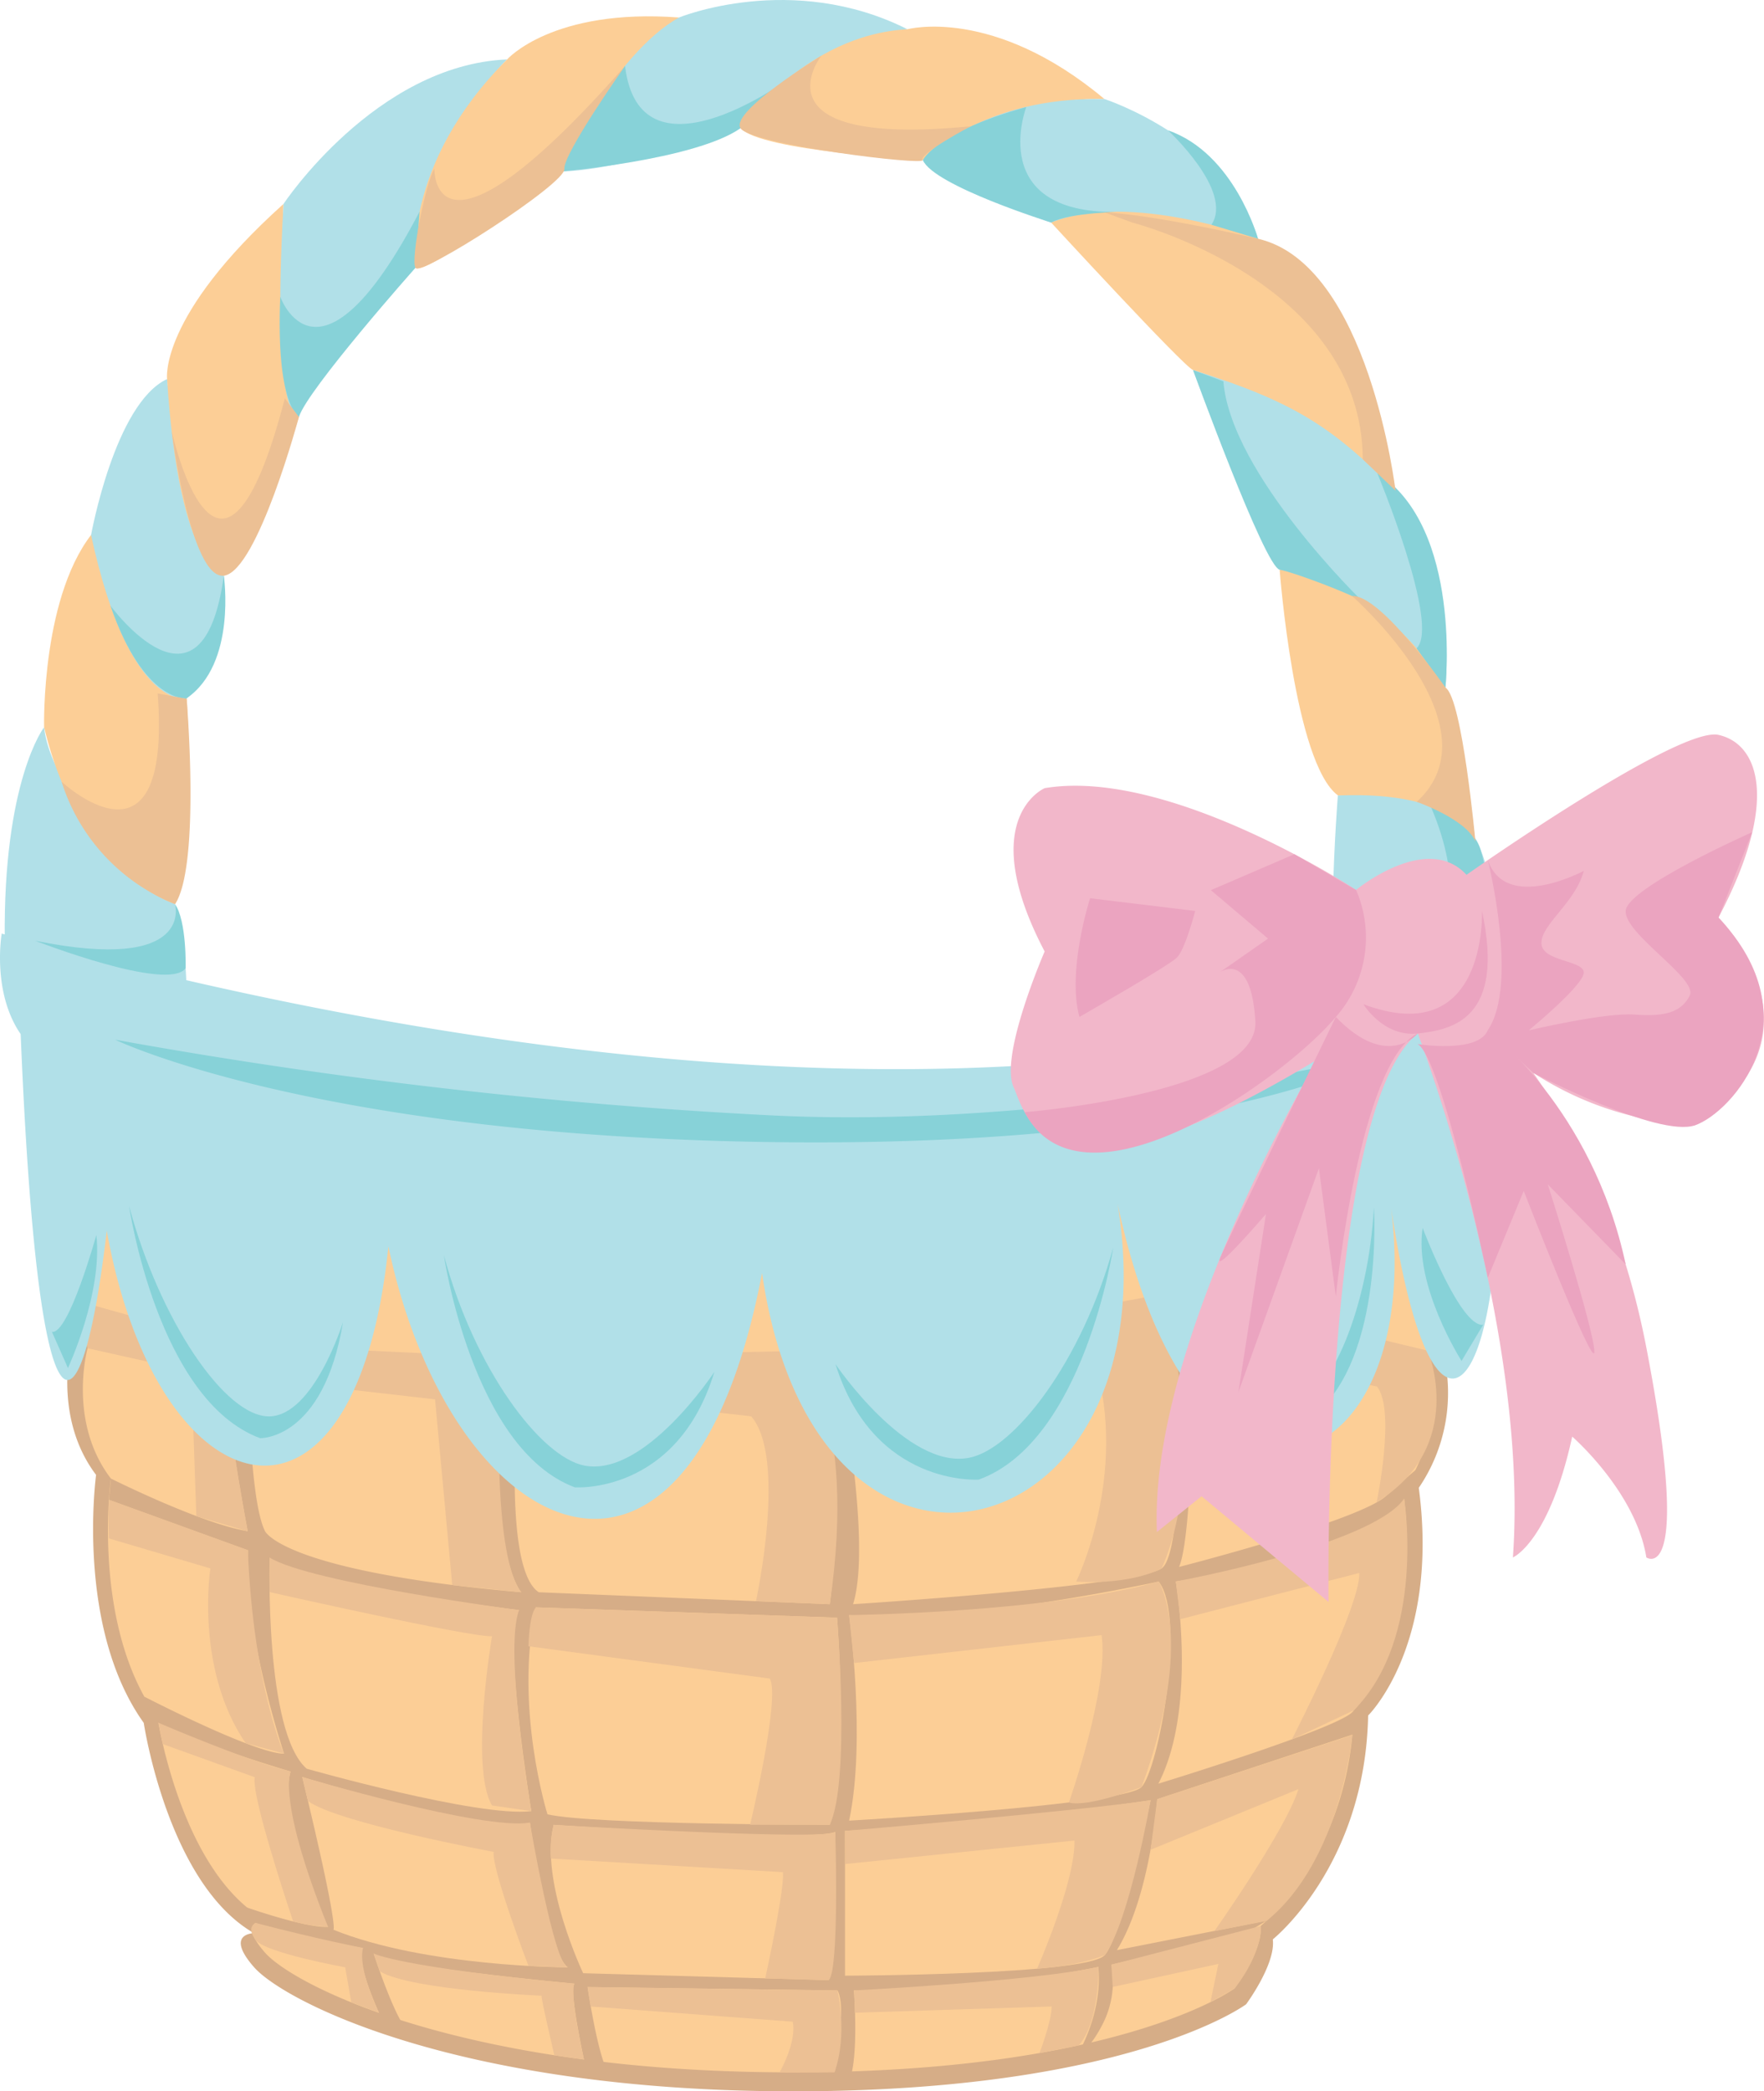 <svg xmlns="http://www.w3.org/2000/svg" viewBox="0 0 330.46 391.72"><defs><style>.cls-1{fill:#d6ad87;}.cls-2{fill:#fcce96;}.cls-3{fill:#ecc094;}.cls-4{fill:#b1e0e8;}.cls-5{fill:#87d2d8;}.cls-6{fill:#f2b7ca;}.cls-7{fill:#eba4c0;}</style></defs><title>Basket</title><g id="Layer_2" data-name="Layer 2"><g id="Basket"><g id="Basket-2" data-name="Basket"><path class="cls-1" d="M13.51,250.93S9.6,265.15,18,276.26c0,0-3.91,28.49,8.93,46.45,0,0,4.47,30.12,20.66,39.39,0,0-5.59,0,0,6.37s38,23.25,101,23.25,84.85-16.3,84.85-16.3,5.58-7.53,5-12.16c0,0,17.3-13.77,17.86-41.93,0,0,13.4-13.11,9.49-42.65a31.57,31.57,0,0,0,4.46-25.74l4.31-65.79s-107.23,74.23-268-7Z"/><path class="cls-2" d="M16.41,252.54s-3.82,13.7,4.36,24.4c0,0-3.81,27.44,8.73,44.74,0,0,4.36,29,20.17,37.95,0,0-5.45,0,0,6.14s37.08,22.4,98.69,22.4,82.88-15.7,82.88-15.7,5.45-7.26,4.91-11.72c0,0,16.9-13.26,17.45-40.39,0,0,13.08-12.63,9.27-41.09a30.07,30.07,0,0,0,4.36-24.79l12-65.22s-118.32,66.22-275.35-12Z"/><path class="cls-1" d="M20.77,276.94l-.36,4,26.06,9.45c-.94,15.1,6.75,38.09,6.75,38.09-5.53,0-26.2-10.69-26.2-10.69l1.25,3.68c1.23,2.93,26.17,10.36,26.17,10.36-2.66,9,7,29.09,7,29.09-4.9.21-17.78-4.54-17.78-4.54s-.61,1.19,3.06,3.28,21.27,5.24,21.27,5.24c-1.64,2.72,3.88,14,3.88,14l4.71,1.67C74.05,378.47,70,365.91,70,365.91c1.64,2.3,37.62,5.65,37.62,5.65-1.22,1.47,2.58,17.85,2.58,17.85l4.38-.48c-2.25-1.25-4.5-16.74-4.5-16.74l46.82.63c2.05,3.76-1.22,18.83-1.22,18.83l3.41-1.88c1.84-4.4.88-16.95.88-16.95,20,1,45.8-4.4,45.8-4.4.82,9-4.09,16.75-4.09,16.75s2.46-1.05,5.11-6.49A17.48,17.48,0,0,0,208.2,368l25.15-5.86,3.94-2.39-28.06,5.53C215.57,355,216.79,337,216.79,337l38-12.56-1.22-4.11C253,323.08,217,334.1,217,334.1c7.36-14.23,3.27-37.88,3.27-37.88s36.19-5.23,42.78-15.49,2-5.11-3.52-.41-38.65,13.18-38.65,13.18c3.07-7.11,2.73-51.06,2.73-51.06h-6c3.82,1.11,4.91,48,0,51.34s-57.8,6.7-57.8,6.7c3.82-12.28-3.26-46.88-3.26-46.88l-7.1-.56c10.91,10.6,6,47.44,6,47.44l-54.52-2.24c-7.64-5-3.28-44.08-3.28-44.08H93.84c-2.73,37.39,3.81,44.08,3.81,44.08-44.71-3.9-48-11.44-48-11.44-3.27-6.41-3.27-34.88-3.27-34.88L42,251.37C41,258.62,46.4,286.8,46.4,286.8c-8.72-1.39-25.63-9.86-25.63-9.86"/><path class="cls-2" d="M50.52,291.75s-1,32.66,6.94,39.55c0,0,32.26,9.16,42.07,7.94,0,0-5.52-33.71-2.29-37.65C97.24,301.59,54.93,296.45,50.52,291.75Z"/><path class="cls-2" d="M56.62,332.85s34.7,10.67,42.65,8.54c0,0,3.43,24.67,7.11,27.11,0,0-26.69-.05-43.93-7.05C62.45,361.45,63.65,361.91,56.62,332.85Z"/><path class="cls-2" d="M100.38,301.07,156.81,303s2.19,26.23-1.36,38.79c0,0-44.44,0-52.89-1.95C102.56,339.86,96.29,319.77,100.38,301.07Z"/><path class="cls-2" d="M159.07,302.52s3.22,23.43,0,38.5c0,0,51.55-2.93,54.77-6.28s8.45-31.81,3.22-38.5C217.06,296.24,179.39,304.53,159.07,302.52Z"/><path class="cls-2" d="M103.72,341.81s48.25,3.28,52.75,1.33c0,0,.41,23.2-1.22,27.76l-46-1.3S101.06,352.44,103.72,341.81Z"/><path class="cls-2" d="M158.3,342.94v27.12s45.41-.1,48.68-3.87,8.57-29,8.57-29S190.6,341.16,158.3,342.94Z"/><path class="cls-3" d="M20.41,280.91s-.14,4.18,0,7.25l19,5.62s-2.93,18.77,6.61,32.73l7.16,1.94s-5.73-12.9-6.75-38.09Z"/><path class="cls-3" d="M50.5,298.21s37.57,8.49,41.67,8.27c0,0-4.19,24.6,0,31.7l7.36,1.06s-5.18-30.09-2.29-37.65c0,0-39.08-5.11-46.72-9.84Z"/><path class="cls-3" d="M29.67,322.68s16.8,7.24,24.77,9.12c0,0-2.55,5.34,7,29.09a29.8,29.8,0,0,1-6.52-1s-8-23.68-7.18-27L30.5,326.68Z"/><path class="cls-3" d="M47.87,360.18s-1.8.76,0,3.18,16.8,5.14,16.8,5.14l1.14,6.56L71,377s-4-8-3-12.14C67.94,364.87,59.69,363.25,47.87,360.18Z"/><path class="cls-3" d="M56.62,332.85s33.91,10.07,42.65,8.54c0,0,4.52,26.61,7.11,27.11L99,368.23s-6.83-17.81-6.53-21.36c0,0-29.26-5.44-34.77-9.52Z"/><path class="cls-3" d="M70,365.91s4.86,2.57,37.62,5.65c0,0-1.22.42,1.77,14.2l-5.54-.79s-2.41-10.16-2.41-11.16c0,0-24.34-1-30.29-4.56Z"/><path class="cls-3" d="M16.41,252.54l19.43,4.34L36.78,284l9.62,2.83S40.88,257.16,42,251.37L15,243.8Z"/><path class="cls-3" d="M46.4,251.92l47.44,2.24s-2.25,36.27,3.81,44.08l-12.93-1.35L81.5,262.11l-35-4Z"/><path class="cls-3" d="M97.65,254.16l51.8-1.12s11.32,11.09,6,47.44l-13.83-.57s5.86-26.81-.89-34.61c0,0-40.3-5.18-44,0Z"/><path class="cls-3" d="M100.38,301.07,156.81,303s2.53,30.59-1.36,38.79H140.52s5.73-23.82,3.69-27.38L99,308.36S99.09,302.57,100.38,301.07Z"/><path class="cls-3" d="M103.72,341.81s51.12,3,52.75,1.33c0,0,.81,25.89-1.22,27.76l-11.9-.34s3.72-16.92,3.31-19.89l-43.47-2.55A20.54,20.54,0,0,1,103.72,341.81Z"/><path class="cls-3" d="M110.06,372.19l46.82.63s2,8.1-.55,15.35H146.05s3.27-5.73,2.45-9.49l-37.85-2.85Z"/><path class="cls-3" d="M156.55,253.6l61.06-11.16s9.41,30.06,0,51.34c0,0-5.32,3.1-16,2.46,0,0,9.82-19.9,3.48-41.25l-46.84,8.35Z"/><path class="cls-3" d="M159.07,302.52s36.79-.41,58-6.28c0,0,6.91,10.9-3.22,38.5,0,0-10.14,3.89-13.61,2.88,0,0,7.56-21.41,6.13-31.35L160,311.5Z"/><path class="cls-3" d="M158.3,342.94s43.74-3.71,57.25-5.75c0,0-3.87,22.37-8.57,29,0,0-4.36,2-12.7,2.56,0,0,7.18-16.23,7-24l-42.95,4.4Z"/><path class="cls-3" d="M160,372.82s33.62-1.71,45.8-4.4c0,0,.24,10.22-3.71,14.7l-7.36,1.45s2.28-5.93,2.28-8.74L160.16,377Z"/><path class="cls-3" d="M223.61,242.44,267.49,253s7.45,17.89-9.59,28.36c0,0,3.6-17.2.06-21.66L223.45,253Z"/><path class="cls-3" d="M220.27,296.22s36.52-6.7,42.78-15.49c0,0,4.18,26-9.45,39.63L242,325.82s12.92-25.05,12.64-31.19l-33.51,8.65Z"/><path class="cls-3" d="M216.79,337,253.34,325s-2.09,23.46-16.05,34.79l-9.8,1.93s13.46-19.07,15.75-26.6l-27.69,11.35Z"/><path class="cls-3" d="M208.2,368l28-7.25s.49,4.71-4.91,11.72L226.76,375l1.48-7.14-19.79,4.31Z"/><path class="cls-4" d="M.89,176s18.82,40.82,31.91,40.26c0,0,4.91-31.81,0-46.87,0,0-22.9-18.32-24.54-33.16C8.26,136.19.57,146.2.89,176Z"/><path class="cls-2" d="M8.26,136.19S7.66,110.75,18.05,99c0,0,4.39,28.32,16.93,31.81,0,0,1.63,24-2.18,38.51C32.8,169.35,14.8,163.87,8.26,136.19Z"/><path class="cls-4" d="M17.06,100.23S21.48,75.59,31.3,71c0,0,3.68,33.91,10.63,36.84,0,0,1.64,15.48-7,23C35,130.84,24.25,133.3,17.06,100.23Z"/><path class="cls-2" d="M31.3,71S29.66,59.27,53.11,38.2c0,0-1.64,38.64,2.86,39.9,0,0-7.9,27.35-14,29.72C41.93,107.82,33.62,107,31.3,71Z"/><path class="cls-4" d="M53.11,38.2S70.35,12.18,95,11.13c0,0-18.2,17.79-17.17,39,0,0-22.33,24.8-21.85,27.94C56,78.1,50.76,79.77,53.11,38.2Z"/><path class="cls-2" d="M95,11.13s8.49-9.63,32.21-7.85c0,0-15.34,14.44-21.47,28.36,0,0-25.87,20.41-27.91,18.52C77.82,50.16,75.16,30.91,95,11.13Z"/><path class="cls-4" d="M127.2,3.28S148.36-5.4,170,5.48c0,0-14.31.94-31.28,18.52,0,0-20.65,7.85-34.15,8.16C104.6,32.16,115,10.08,127.2,3.28Z"/><path class="cls-2" d="M170,5.48s16.05-4.39,36.91,13.08c0,0-20.24-1-34.05,11.41,0,0-30.56-1.68-34.14-6C138.75,24,150.71,6.53,170,5.48Z"/><path class="cls-4" d="M206.94,18.56s22.9,7.43,28.73,26.16c0,0-18.2-6.17-38.75-3,0,0-22.18-7.85-24-11.72C172.89,30,183.73,18,206.94,18.56Z"/><path class="cls-2" d="M196.92,41.69s24.84,27,26.58,27.62c0,0,24.13,7.74,37.93,22.6,0,0-6.75-36.31-25.76-47.19C235.67,44.72,211.64,35.72,196.92,41.69Z"/><path class="cls-4" d="M223.5,69.31s13.36,36,16.22,37.39c0,0,22.09,10,31.08,22.15,0,0,2.39-25.08-9.37-36.94S242.59,75.31,223.5,69.31Z"/><path class="cls-2" d="M239.72,106.7s2.73,36.21,10.91,42.28c0,0,22.15,2.58,25.73,8.65,0,0-2.83-26.58-5.56-28.78C270.8,128.85,260.54,109.88,239.72,106.7Z"/><path class="cls-4" d="M250.63,149s-2.8,34.6.88,49.25c0,0,26.6-13.87,29.67-18.06,0,0-1.72-19.82-4.82-22.54C276.36,157.63,273.67,148.07,250.63,149Z"/><path class="cls-4" d="M.32,174.87s-1.9,10.88,3.55,18.83C7.28,276.57,15.45,269.46,20,230.53c9.41,52.74,46.62,63.21,52.76,2.93,11.45,54.83,56,78.06,70,5,10.17,70.31,77.24,51.9,66.6-13,15.13,70.74,59.71,51.9,50.71-2.93,9,65.71,26.17,32.23,18.81-32.23a9.27,9.27,0,0,0,1.79-11.61S200.3,229.68.32,174.87Z"/><path class="cls-5" d="M6.6,176.21s24.94,9.71,28.18,5.13c0,0,.22-8.82-2-12C32.8,169.35,36.58,182.28,6.6,176.21Z"/><path class="cls-5" d="M24.18,225.89s5.32,36.34,24.54,43.49c0,0,11.86.42,15.54-21.74,0,0-5.45,17.5-13.78,17.66S29.91,247.24,24.18,225.89Z"/><path class="cls-5" d="M257.38,226.16s2.05,30.55-12.92,40.14c0,0-10,2.67-17.07-14.6,0,0,7.77,13.14,14.84,11.63S256.38,244.62,257.38,226.16Z"/><path class="cls-5" d="M83.15,235.1s5.32,36.33,24.54,43.49c0,0,19.12,1.4,26.14-21.63,0,0-13,19.8-24.38,17.55C101.27,272.89,88.88,256.45,83.15,235.1Z"/><path class="cls-5" d="M208.55,233.65s-5.46,36.34-25.19,43.49c0,0-19.63,1.41-26.84-21.62,0,0,13.36,19.79,25,17.54C190,271.45,202.67,255,208.55,233.65Z"/><path class="cls-5" d="M18.05,231.33S12.87,250,9.73,249.47l3,6.78S19.27,242.21,18.05,231.33Z"/><path class="cls-5" d="M266.51,230s7.06,18.69,11.34,18.14l-4.05,6.77S264.83,240.86,266.51,230Z"/><path class="cls-5" d="M20.69,113.44s17.23,23.61,21.24-5.62c0,0,2.46,16.52-7,23C35,130.84,26.92,131.61,20.69,113.44Z"/><path class="cls-5" d="M52.5,55.57s7.16,20.28,26.1-15.93l-.78,10.52S57.57,73,56,78.1C56,78.1,51.65,75.94,52.5,55.57Z"/><path class="cls-5" d="M104.6,32.16S130.2,30,138.75,24l8.15-8.66s-27.12,19.59-29.81-3C117.09,12.36,107.42,25.17,104.6,32.16Z"/><path class="cls-5" d="M172.89,30s2.42-5.27,19.37-9.95c0,0-7.92,20.64,18.28,19.62,0,0-10,.07-13.62,2C196.92,41.69,174.94,34.8,172.89,30Z"/><path class="cls-5" d="M218.8,24.41s12.36,11.37,8.14,17.69l8.73,2.62S231.28,28.72,218.8,24.41Z"/><path class="cls-5" d="M223.5,69.31s13.4,36.85,16.22,37.39,13.59,4.62,15.58,6c0,0-24.69-23.83-26.12-41.27Z"/><path class="cls-5" d="M258,88.59s11.93,28.6,7.36,32.85l5.4,7.41S274.05,98.85,258,88.59Z"/><path class="cls-5" d="M257.47,188.38s23-8.4,10.53-37.4c0,0,7.8,2.82,9.39,8.24s3.79,20.95,3.79,20.95S262.86,188.62,257.47,188.38Z"/><path class="cls-3" d="M11.54,146.41s20.68,19.31,18-16.52l5.42,1S37.6,162,32.8,169.35A36.38,36.38,0,0,1,11.54,146.41Z"/><path class="cls-3" d="M32.15,80.71s9,40.75,21.21-6.09L56,78.1s-7.73,28.78-14,29.72S32.15,80.71,32.15,80.71Z"/><path class="cls-3" d="M81.37,31.63s-.57,21.93,35.72-19.27c0,0-11.65,16.52-11.36,19.28s-27,20.26-27.91,18.52S79.75,34.16,81.37,31.63Z"/><path class="cls-3" d="M153.84,10.46s-13.35,17.26,28,13.19c0,0-9.76,5.18-9,6.32s-32.31-2.87-34.14-6S153.84,10.46,153.84,10.46Z"/><path class="cls-3" d="M212.13,41.69s43,11,43.17,44.34l6.13,5.88s-5-42.42-25.76-47.19-28.73-4.94-28.73-4.94Z"/><path class="cls-3" d="M253.28,111.63S281,136,265.4,150.19c0,0,9.28,3.24,11,7.44,0,0-2.45-26.67-5.56-28.78C270.8,128.85,258.7,111.34,253.28,111.63Z"/><path class="cls-5" d="M21.56,194.74s37.25,18.07,123.56,19.19,114.51-16.67,114.51-16.67-60,14.51-115.52,11.64A963.49,963.49,0,0,1,21.56,194.74Z"/><path class="cls-6" d="M321.93,171.87c11.51-21.83,7.55-32.55,0-34.22s-47.2,26.21-47.2,26.21v0c-7.44-8.09-20.69,2.83-20.69,2.83s-34.93-23-58.34-19.06c0,0-13.1,5.6,0,30.59,0,0-8.47,19.43-5.83,25.38,2.47,5.55,6.09,25.68,56.92-5.15-7.35,12.78-31.4,57.2-30.06,88.51l8.37-6.7,23.78,19.8s-1.28-92.18,16.73-106.5c3,8.17,20.71,57.85,17.81,98.16,0,0,6.74-2.78,11.11-22.63,0,0,11.91,10.33,13.89,22.63,0,0,8.72,6,0-39.3-4.57-23.76-13.62-40.72-21.2-51.48a60.74,60.74,0,0,0,30.33,9.81C343.76,193.7,321.93,171.87,321.93,171.87Z"/><path class="cls-7" d="M255.41,188.1s3.75,6.19,10.21,5.48,16.39-2.7,12-23C277.64,170.63,278.72,196.83,255.41,188.1Z"/><path class="cls-7" d="M278.72,161.11s5.84,23.22,0,31.85l8.51,8s23.42,12.23,30.33,9.81S340,191,321.93,171.87l6.33-16s-23.4,10.36-23.71,14.72,13.58,12.71,12,15.88-4.76,4-10.32,3.57S286.38,193,286.38,193s10.32-8.46,10.32-10.83-7.94-2-7.94-5.54,6.35-7.54,7.94-13.5C296.7,163.09,282.17,171,278.72,161.11Z"/><path class="cls-7" d="M250.25,190.48s-20.34,41.8-21.68,45.15,8.59-8.24,8.59-8.24L232,260.74l15.08-41.91,3.17,24s4.4-43.94,15.37-49.29C265.62,193.58,259.91,200.55,250.25,190.48Z"/><path class="cls-7" d="M265.55,195.56s11.34,1.84,13.17-2.6c0,0,19.59,14.62,25.83,43.87l-14.6-15s8.73,27.39,8.73,31.35-13.23-30.11-13.23-30.11l-6.73,16.27S270.07,197.92,265.55,195.56Z"/><path class="cls-7" d="M254.05,166.71a22.44,22.44,0,0,1-3.8,23.77c-9.84,11.74-47.54,38.45-58.3,17.84,0,0,44-3.5,43.22-17s-6.72-9.17-6.72-9.17l9.1-6.34-10.71-9.08L242.48,160Z"/><path class="cls-7" d="M204.21,168.25s-4.37,13.5-2,22.23c0,0,16.67-9.53,18.26-11.11s3.43-8.74,3.43-8.74Z"/></g></g></g></svg>